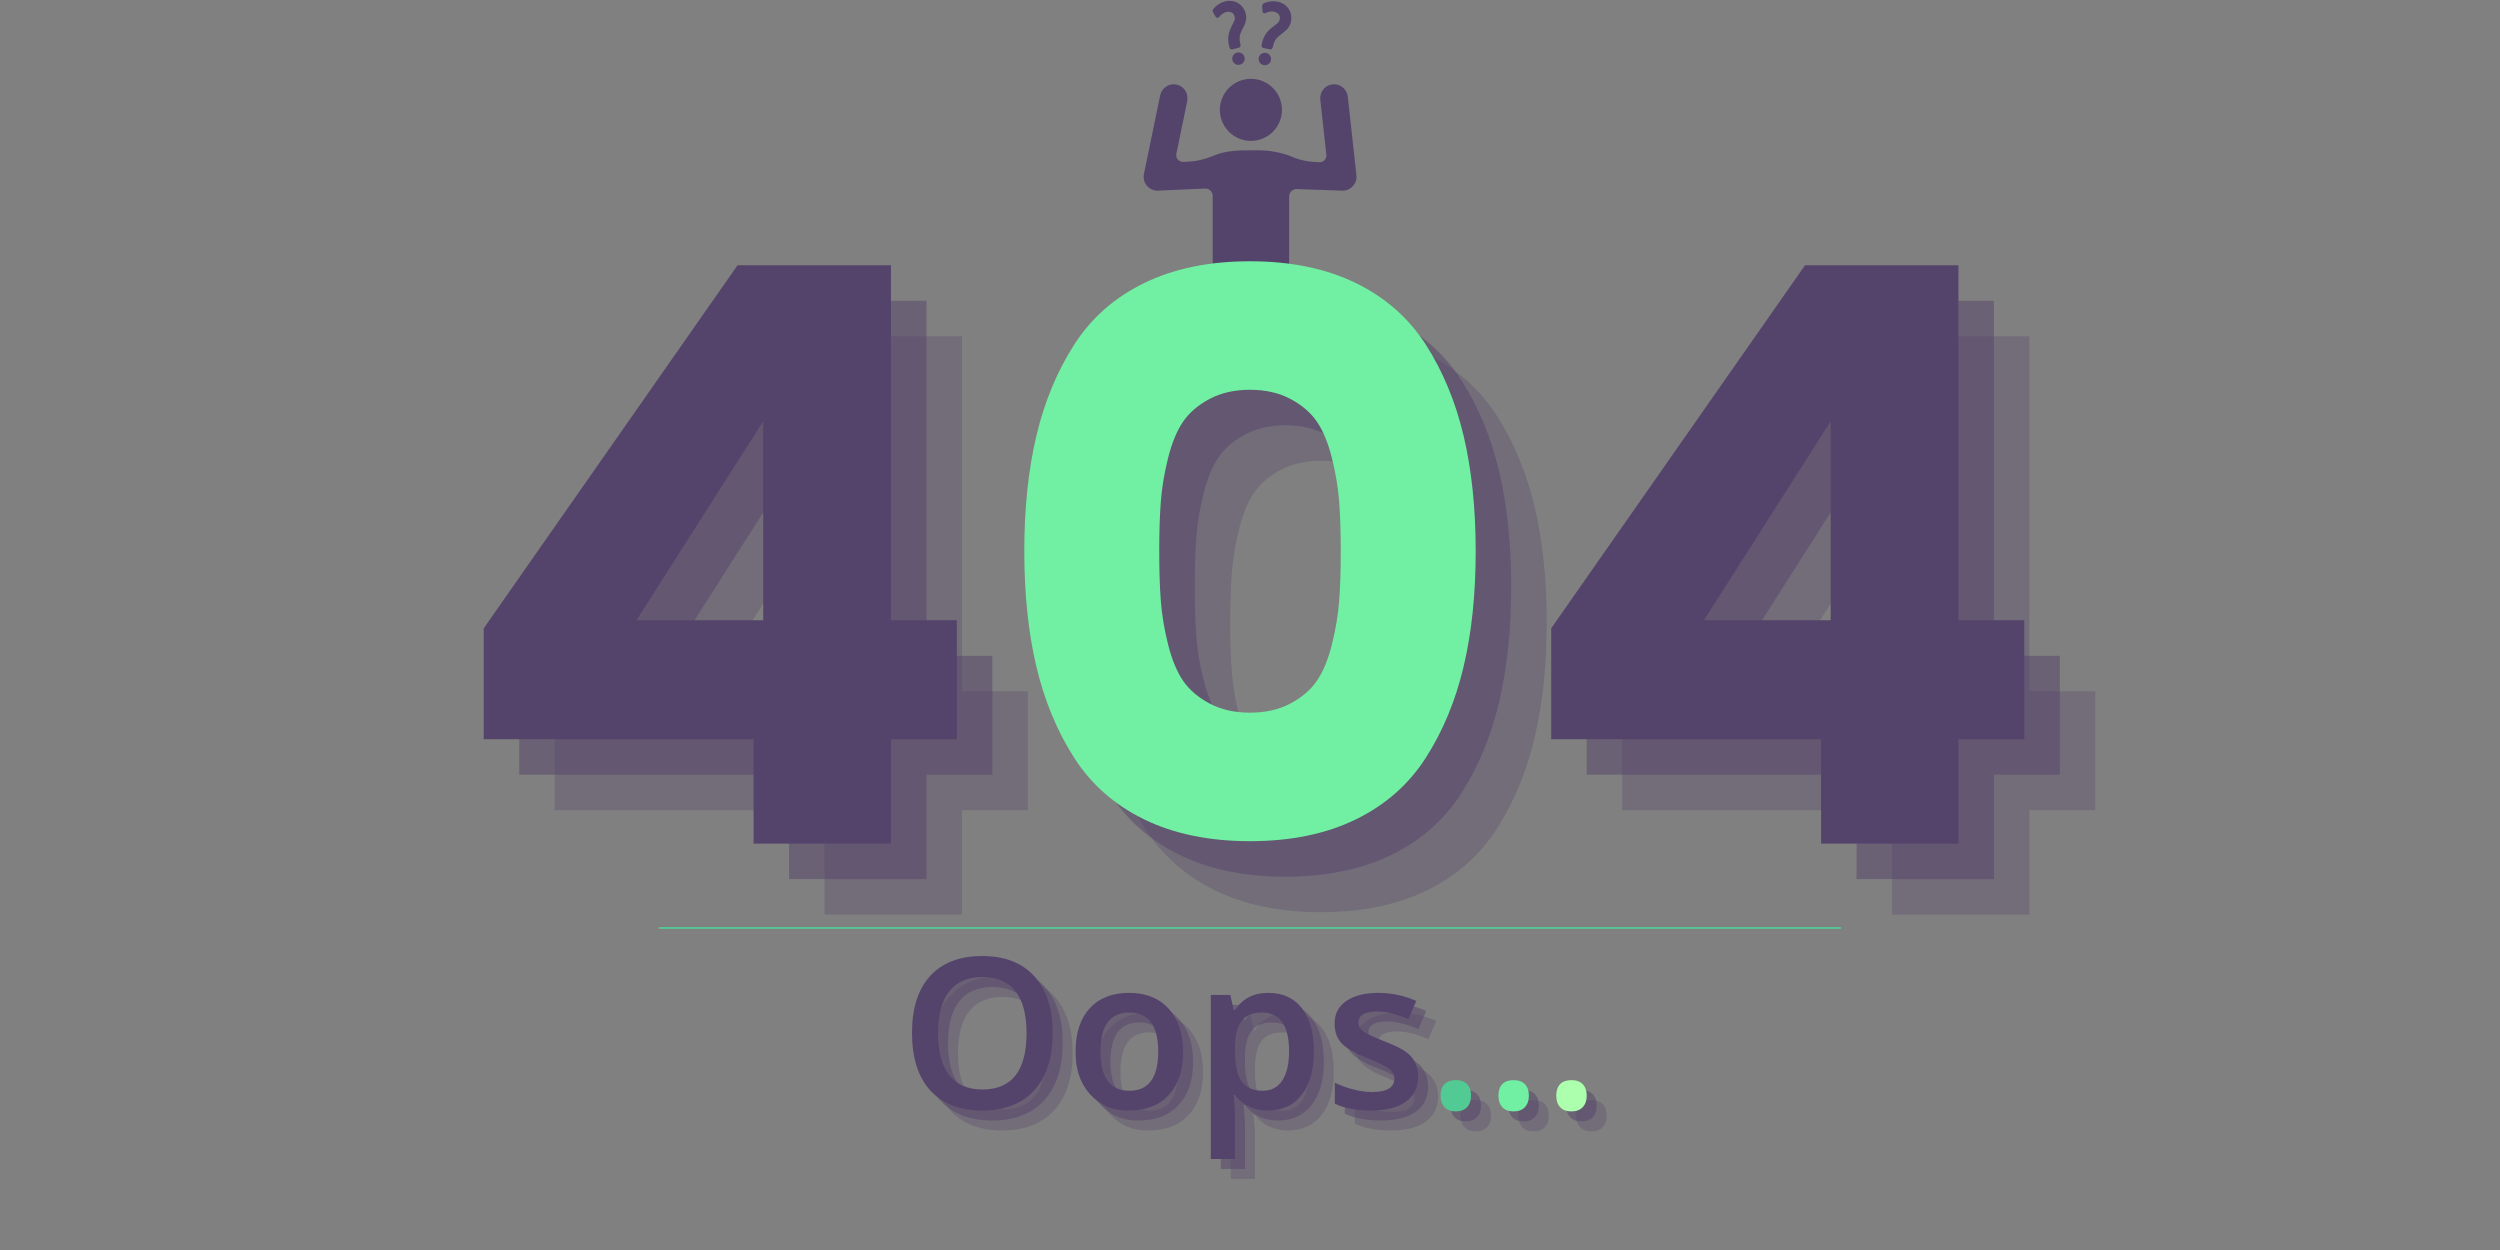 <?xml version="1.0" encoding="UTF-8"?><svg xmlns="http://www.w3.org/2000/svg" xmlns:xlink="http://www.w3.org/1999/xlink" width="5184" zoomAndPan="magnify" viewBox="0 0 5184 2592" height="2592" preserveAspectRatio="xMidYMid meet" version="1.0"><rect x="0" y="0" width="5184" height="2592" fill="#808080" stroke="none"/><defs><g><g id="glyph-0-0"/><g id="glyph-0-1"><path d="M 661.219 -463.031 L 661.219 -876.062 L 398.062 -463.031 Z M 641.219 0 L 641.219 -216.516 L 81.609 -216.516 L 81.609 -446.375 L 607.922 -1199.188 L 926.031 -1199.188 L 926.031 -463.031 L 1062.609 -463.031 L 1062.609 -216.516 L 926.031 -216.516 L 926.031 0 Z M 641.219 0 "/></g><g id="glyph-0-2"><path d="M 323.953 -1162.547 C 385.578 -1192.523 458.582 -1207.516 542.969 -1207.516 C 627.352 -1207.516 700.359 -1192.523 761.984 -1162.547 C 823.609 -1132.566 872.188 -1089.816 907.719 -1034.297 C 943.25 -978.773 969.344 -915.758 986 -845.25 C 1002.656 -774.75 1010.984 -695.082 1010.984 -606.25 C 1010.984 -517.426 1002.656 -437.758 986 -367.25 C 969.344 -296.75 943.25 -233.738 907.719 -178.219 C 872.188 -122.695 823.609 -79.945 761.984 -49.969 C 700.359 -19.988 627.352 -5 542.969 -5 C 458.582 -5 385.578 -19.988 323.953 -49.969 C 262.328 -79.945 213.75 -122.695 178.219 -178.219 C 142.688 -233.738 116.594 -296.75 99.938 -367.25 C 83.281 -437.758 74.953 -517.426 74.953 -606.25 C 74.953 -695.082 83.281 -774.75 99.938 -845.25 C 116.594 -915.758 142.688 -978.773 178.219 -1034.297 C 213.75 -1089.816 262.328 -1132.566 323.953 -1162.547 Z M 627.062 -921.875 C 603.195 -934.645 575.164 -941.031 542.969 -941.031 C 510.77 -941.031 482.734 -934.645 458.859 -921.875 C 434.984 -909.102 416.66 -893.281 403.891 -874.406 C 391.129 -855.531 380.859 -830.547 373.078 -799.453 C 365.305 -768.359 360.312 -738.375 358.094 -709.5 C 355.875 -680.633 354.766 -646.211 354.766 -606.234 C 354.766 -566.266 355.875 -531.848 358.094 -502.984 C 360.312 -474.117 365.305 -444.141 373.078 -413.047 C 380.859 -381.961 391.129 -356.984 403.891 -338.109 C 416.66 -319.234 434.984 -303.41 458.859 -290.641 C 482.734 -277.867 510.77 -271.484 542.969 -271.484 C 575.164 -271.484 603.195 -277.867 627.062 -290.641 C 650.938 -303.41 669.258 -319.234 682.031 -338.109 C 694.801 -356.984 705.07 -381.961 712.844 -413.047 C 720.613 -444.141 725.609 -474.117 727.828 -502.984 C 730.055 -531.848 731.172 -566.266 731.172 -606.234 C 731.172 -646.211 730.055 -680.633 727.828 -709.5 C 725.609 -738.375 720.613 -768.359 712.844 -799.453 C 705.07 -830.547 694.801 -855.531 682.031 -874.406 C 669.258 -893.281 650.938 -909.102 627.062 -921.875 Z M 627.062 -921.875 "/></g><g id="glyph-1-0"/><g id="glyph-1-1"><path d="M 263.297 -156.141 C 263.297 -194.461 255.645 -223.441 240.344 -243.078 C 225.051 -262.711 202.266 -272.531 171.984 -272.531 C 141.703 -272.531 118.754 -262.672 103.141 -242.953 C 87.523 -223.242 79.719 -194.266 79.719 -156.016 C 79.719 -117.773 87.484 -88.754 103.016 -68.953 C 118.555 -49.16 141.469 -39.266 171.75 -39.266 C 232.781 -39.266 263.297 -78.223 263.297 -156.141 Z M 279.391 -274.062 C 304.785 -246.07 317.484 -206.766 317.484 -156.141 C 317.484 -105.516 304.828 -66.125 279.516 -37.969 C 254.203 -9.812 218.16 4.266 171.391 4.266 C 124.629 4.266 88.633 -9.691 63.406 -37.609 C 38.32 -65.523 25.781 -105.191 25.781 -156.609 C 25.781 -208.023 38.395 -247.453 63.625 -274.891 C 88.863 -302.336 124.785 -316.062 171.391 -316.062 C 217.992 -316.062 253.992 -302.062 279.391 -274.062 Z M 279.391 -274.062 "/></g><g id="glyph-1-2"><path d="M 132.953 -198.953 C 93.211 -198.953 73.344 -171.906 73.344 -117.812 C 73.344 -63.719 93.367 -36.672 133.422 -36.672 C 173.172 -36.672 193.047 -63.719 193.047 -117.812 C 193.047 -171.906 173.016 -198.953 132.953 -198.953 Z M 21.766 -118.047 C 21.766 -156.523 31.539 -186.41 51.094 -207.703 C 70.656 -228.992 97.863 -239.641 132.719 -239.641 C 167.57 -239.641 194.93 -228.641 214.797 -206.641 C 234.672 -184.641 244.609 -154.789 244.609 -117.094 C 244.609 -79.406 234.75 -49.754 215.031 -28.141 C 195.32 -6.535 167.883 4.266 132.719 4.266 C 99.594 4.891 72.703 -6.191 52.047 -28.984 C 31.391 -51.773 21.297 -81.461 21.766 -118.047 Z M 21.766 -118.047 "/></g><g id="glyph-1-3"><path d="M 85.875 -203.922 C 101.488 -227.734 124.438 -239.641 154.719 -239.641 C 185 -239.641 208.336 -228.953 224.734 -207.578 C 241.141 -186.211 249.344 -156.328 249.344 -117.922 C 249.344 -79.523 240.941 -49.562 224.141 -28.031 C 207.348 -6.5 184.164 4.266 154.594 4.266 C 125.02 4.266 102.113 -6.461 85.875 -27.922 L 82.797 -27.922 C 84.848 -8.836 85.875 3.227 85.875 8.281 L 85.875 104.797 L 35.719 104.797 L 35.719 -235.391 L 76.172 -235.391 C 77.43 -230.492 79.797 -220.004 83.266 -203.922 Z M 143.828 -36.672 C 161.18 -36.672 174.551 -43.766 183.938 -57.953 C 193.32 -72.148 198.016 -92.414 198.016 -118.75 C 198.016 -145.094 193.359 -165.047 184.047 -178.609 C 174.742 -192.172 160.629 -198.953 141.703 -198.953 C 122.773 -198.953 108.738 -193.113 99.594 -181.438 C 90.445 -169.77 85.875 -151.164 85.875 -125.625 L 85.875 -118.047 C 85.875 -89.504 90.445 -68.805 99.594 -55.953 C 108.738 -43.098 123.484 -36.672 143.828 -36.672 Z M 143.828 -36.672 "/></g><g id="glyph-1-4"><path d="M 167.969 -117.812 C 185.312 -105.82 193.984 -88.629 193.984 -66.234 C 193.984 -43.836 185.582 -26.488 168.781 -14.188 C 151.988 -1.883 128.02 4.266 96.875 4.266 C 65.727 4.266 40.535 -0.469 21.297 -9.938 L 21.297 -53.234 C 49.047 -40.453 74.832 -34.062 98.656 -34.062 C 129.406 -34.062 144.781 -43.367 144.781 -61.984 C 144.625 -70.492 140.992 -77.312 133.891 -82.438 C 126.797 -87.57 112.289 -94.633 90.375 -103.625 C 63.25 -114.188 44.875 -124.711 35.25 -135.203 C 25.625 -145.691 20.812 -159.297 20.812 -176.016 C 20.812 -196.203 28.973 -211.852 45.297 -222.969 C 61.617 -234.082 83.582 -239.641 111.188 -239.641 C 138.789 -239.641 165.129 -234.039 190.203 -222.844 L 173.875 -185.234 C 148.801 -195.797 127.43 -201.078 109.766 -201.078 C 83.43 -201.078 70.266 -193.508 70.266 -178.375 C 70.266 -170.801 73.691 -164.531 80.547 -159.562 C 87.41 -154.594 101.602 -147.926 123.125 -139.562 C 144.656 -131.207 159.602 -123.957 167.969 -117.812 Z M 167.969 -117.812 "/></g><g id="glyph-1-5"><path d="M 83.266 -2.594 C 77.754 3.238 69.953 6.156 59.859 6.156 C 49.766 6.156 41.992 3.273 36.547 -2.484 C 31.109 -8.242 28.391 -16.285 28.391 -26.609 C 28.391 -36.941 31.066 -44.867 36.422 -50.391 C 41.785 -55.91 49.594 -58.672 59.844 -58.672 C 70.102 -58.672 77.953 -55.832 83.391 -50.156 C 88.828 -44.477 91.547 -36.594 91.547 -26.5 C 91.547 -16.406 88.785 -8.438 83.266 -2.594 Z M 83.266 -2.594 "/></g></g><clipPath id="clip-0"><path d="M 2371.43 174.578 L 2812.789 174.578 L 2812.789 613.262 L 2371.43 613.262 Z M 2371.43 174.578 " clip-rule="nonzero"/></clipPath></defs><g clip-path="url(#clip-0)"><path fill="rgb(32.939%, 26.27%, 41.959%)" d="M 2677.832 396.32 C 2680.848 393.414 2684.797 391.902 2689.004 392.039 L 2783.172 395.348 C 2783.5 395.359 2783.836 395.363 2784.176 395.363 C 2795.344 395.363 2805.293 389.055 2810.145 378.895 C 2812.383 374.211 2813.223 368.621 2812.578 362.73 L 2794.754 200.258 C 2793.922 192.652 2790.172 185.828 2784.195 181.035 C 2778.223 176.242 2770.75 174.066 2763.137 174.902 C 2747.426 176.625 2736.039 190.801 2737.766 206.504 L 2750.32 320.973 C 2750.758 324.984 2749.438 328.98 2746.691 331.938 C 2743.945 334.891 2740.039 336.492 2736.023 336.359 L 2730.207 336.156 C 2711.664 335.504 2694.316 331.691 2678.648 324.828 C 2657.477 315.551 2628.223 311.895 2613.727 311.699 C 2601.875 311.754 2587.582 311.754 2587.242 311.812 C 2558.324 311.402 2534.699 315.066 2517.113 322.625 C 2499.652 330.141 2481.824 334.352 2464.137 335.152 L 2453.477 335.629 C 2449.195 335.844 2445.086 334.059 2442.281 330.777 C 2439.48 327.492 2438.375 323.184 2439.25 318.957 L 2461.703 210.285 C 2464.887 194.906 2456.016 179.746 2441.516 175.77 C 2433.762 173.645 2425.723 174.77 2418.895 178.945 C 2412.062 183.129 2407.406 189.75 2405.781 197.586 L 2372.031 360.922 C 2370.23 369.645 2372.512 378.531 2378.293 385.305 C 2383.98 391.973 2392.637 395.734 2401.402 395.332 L 2498.652 390.953 C 2502.875 390.707 2506.867 392.266 2509.918 395.172 C 2512.969 398.086 2514.648 402.016 2514.648 406.23 L 2514.648 613.262 L 2673.156 613.262 L 2673.156 407.324 C 2673.156 403.137 2674.812 399.227 2677.832 396.32 " fill-opacity="1" fill-rule="nonzero"/></g><path fill="rgb(32.939%, 26.27%, 41.959%)" d="M 2593.902 292.156 C 2629.402 292.156 2658.289 263.289 2658.289 227.809 C 2658.289 192.328 2629.402 163.465 2593.902 163.465 C 2558.398 163.465 2529.512 192.328 2529.512 227.809 C 2529.512 263.289 2558.398 292.156 2593.902 292.156 " fill-opacity="1" fill-rule="nonzero"/><path fill="rgb(32.939%, 26.27%, 41.959%)" d="M 2550.117 1.719 C 2535.262 1.555 2521.68 10.766 2515.434 19.359 C 2513.457 22.074 2515.062 24.797 2515.988 26.371 L 2520.879 35.008 C 2521.637 36.203 2522.871 36.914 2524.262 36.941 C 2526.055 36.883 2527.578 35.84 2528.344 34.75 C 2530.977 31 2539.273 24.168 2547.059 24.418 C 2553.883 24.68 2557.641 27.145 2559.613 32.66 C 2561.898 39.031 2559.695 43.266 2556.047 50.273 L 2555.277 51.754 C 2549.98 62.004 2542.73 76.043 2549.617 99 C 2549.996 100.254 2550.848 101.285 2552.016 101.902 C 2552.723 102.273 2553.508 102.461 2554.297 102.461 C 2554.754 102.461 2555.211 102.402 2555.656 102.273 L 2568.562 99.008 C 2569.941 98.66 2571.137 97.754 2571.848 96.52 C 2572.555 95.289 2572.734 93.801 2572.344 92.441 C 2568.148 77.922 2571.473 69.738 2576.625 59.766 L 2577.16 58.727 C 2581.676 50.031 2587.293 39.207 2582.141 24.832 C 2577.082 10.715 2564.812 1.855 2550.117 1.719 " fill-opacity="1" fill-rule="nonzero"/><path fill="rgb(32.939%, 26.27%, 41.959%)" d="M 2580.605 118.414 C 2579.758 115.07 2577.66 112.258 2574.695 110.488 C 2571.727 108.723 2568.25 108.227 2564.902 109.066 C 2561.559 109.91 2558.742 112.008 2556.973 114.973 C 2555.203 117.938 2554.699 121.41 2555.547 124.754 C 2557.027 130.605 2562.301 134.504 2568.078 134.504 C 2569.125 134.504 2570.188 134.379 2571.246 134.113 C 2578.156 132.363 2582.355 125.324 2580.605 118.414 " fill-opacity="1" fill-rule="nonzero"/><path fill="rgb(32.939%, 26.27%, 41.959%)" d="M 2658.746 6.598 C 2645.379 -0.004 2629.207 2.391 2619.836 7.418 C 2616.883 9.008 2617.141 12.152 2617.289 13.973 L 2617.934 23.879 C 2618.102 25.281 2618.902 26.453 2620.137 27.082 C 2621.773 27.922 2623.594 27.535 2624.77 26.887 C 2628.773 24.652 2639.145 22.016 2646.117 25.719 C 2652.148 28.918 2654.457 32.77 2653.836 38.602 C 2653.121 45.324 2649.297 48.176 2642.961 52.902 L 2641.621 53.902 C 2632.395 60.836 2619.754 70.32 2615.969 93.98 C 2615.758 95.285 2616.078 96.582 2616.859 97.645 C 2617.609 98.656 2618.738 99.348 2619.977 99.559 L 2633.023 102.234 C 2633.371 102.301 2633.719 102.336 2634.07 102.336 C 2635.133 102.336 2636.188 102.016 2637.07 101.41 C 2638.242 100.609 2639.047 99.348 2639.281 97.957 C 2641.828 83.059 2648.379 77.133 2657.359 70.395 L 2658.301 69.691 C 2666.148 63.82 2675.914 56.52 2677.531 41.332 C 2679.117 26.418 2671.922 13.113 2658.746 6.598 " fill-opacity="1" fill-rule="nonzero"/><path fill="rgb(32.939%, 26.27%, 41.959%)" d="M 2625.348 109.691 C 2618.383 108.27 2611.527 112.777 2610.098 119.754 C 2608.664 126.73 2613.184 133.57 2620.168 135.004 C 2621.035 135.18 2621.902 135.266 2622.758 135.266 C 2628.77 135.266 2634.168 131.047 2635.422 124.941 L 2635.422 124.938 C 2636.852 117.961 2632.332 111.125 2625.348 109.691 " fill-opacity="1" fill-rule="nonzero"/><g fill="rgb(32.939%, 26.27%, 41.959%)" fill-opacity="0.302"><use x="1068.664" y="1896.49" xmlns:xlink="http://www.w3.org/1999/xlink" xlink:href="#glyph-0-1" xlink:type="simple" xlink:actuate="onLoad" xlink:show="embed"/></g><g fill="rgb(32.939%, 26.27%, 41.959%)" fill-opacity="0.502"><use x="995.055" y="1822.881" xmlns:xlink="http://www.w3.org/1999/xlink" xlink:href="#glyph-0-1" xlink:type="simple" xlink:actuate="onLoad" xlink:show="embed"/></g><g fill="rgb(32.939%, 26.27%, 41.959%)" fill-opacity="1"><use x="921.447" y="1749.273" xmlns:xlink="http://www.w3.org/1999/xlink" xlink:href="#glyph-0-1" xlink:type="simple" xlink:actuate="onLoad" xlink:show="embed"/></g><g fill="rgb(32.939%, 26.27%, 41.959%)" fill-opacity="0.302"><use x="2196.238" y="1896.49" xmlns:xlink="http://www.w3.org/1999/xlink" xlink:href="#glyph-0-2" xlink:type="simple" xlink:actuate="onLoad" xlink:show="embed"/></g><g fill="rgb(32.939%, 26.27%, 41.959%)" fill-opacity="0.502"><use x="2122.63" y="1822.881" xmlns:xlink="http://www.w3.org/1999/xlink" xlink:href="#glyph-0-2" xlink:type="simple" xlink:actuate="onLoad" xlink:show="embed"/></g><g fill="rgb(44.31%, 93.729%, 63.919%)" fill-opacity="1"><use x="2049.022" y="1749.273" xmlns:xlink="http://www.w3.org/1999/xlink" xlink:href="#glyph-0-2" xlink:type="simple" xlink:actuate="onLoad" xlink:show="embed"/></g><g fill="rgb(32.939%, 26.27%, 41.959%)" fill-opacity="0.302"><use x="3282.175" y="1896.49" xmlns:xlink="http://www.w3.org/1999/xlink" xlink:href="#glyph-0-1" xlink:type="simple" xlink:actuate="onLoad" xlink:show="embed"/></g><g fill="rgb(32.939%, 26.27%, 41.959%)" fill-opacity="0.502"><use x="3208.567" y="1822.881" xmlns:xlink="http://www.w3.org/1999/xlink" xlink:href="#glyph-0-1" xlink:type="simple" xlink:actuate="onLoad" xlink:show="embed"/></g><g fill="rgb(32.939%, 26.27%, 41.959%)" fill-opacity="1"><use x="3134.958" y="1749.273" xmlns:xlink="http://www.w3.org/1999/xlink" xlink:href="#glyph-0-1" xlink:type="simple" xlink:actuate="onLoad" xlink:show="embed"/></g><g fill="rgb(32.939%, 26.27%, 41.959%)" fill-opacity="0.302"><use x="1906.722" y="2339.808" xmlns:xlink="http://www.w3.org/1999/xlink" xlink:href="#glyph-1-1" xlink:type="simple" xlink:actuate="onLoad" xlink:show="embed"/></g><g fill="rgb(32.939%, 26.27%, 41.959%)" fill-opacity="0.302"><use x="2249.989" y="2339.808" xmlns:xlink="http://www.w3.org/1999/xlink" xlink:href="#glyph-1-2" xlink:type="simple" xlink:actuate="onLoad" xlink:show="embed"/></g><g fill="rgb(32.939%, 26.27%, 41.959%)" fill-opacity="0.302"><use x="2516.37" y="2339.808" xmlns:xlink="http://www.w3.org/1999/xlink" xlink:href="#glyph-1-3" xlink:type="simple" xlink:actuate="onLoad" xlink:show="embed"/></g><g fill="rgb(32.939%, 26.27%, 41.959%)" fill-opacity="0.302"><use x="2787.956" y="2339.808" xmlns:xlink="http://www.w3.org/1999/xlink" xlink:href="#glyph-1-4" xlink:type="simple" xlink:actuate="onLoad" xlink:show="embed"/></g><g fill="rgb(32.939%, 26.27%, 41.959%)" fill-opacity="0.502"><use x="1886.042" y="2319.127" xmlns:xlink="http://www.w3.org/1999/xlink" xlink:href="#glyph-1-1" xlink:type="simple" xlink:actuate="onLoad" xlink:show="embed"/></g><g fill="rgb(32.939%, 26.27%, 41.959%)" fill-opacity="0.502"><use x="2229.309" y="2319.127" xmlns:xlink="http://www.w3.org/1999/xlink" xlink:href="#glyph-1-2" xlink:type="simple" xlink:actuate="onLoad" xlink:show="embed"/></g><g fill="rgb(32.939%, 26.27%, 41.959%)" fill-opacity="0.502"><use x="2495.69" y="2319.127" xmlns:xlink="http://www.w3.org/1999/xlink" xlink:href="#glyph-1-3" xlink:type="simple" xlink:actuate="onLoad" xlink:show="embed"/></g><g fill="rgb(32.939%, 26.27%, 41.959%)" fill-opacity="0.502"><use x="2767.275" y="2319.127" xmlns:xlink="http://www.w3.org/1999/xlink" xlink:href="#glyph-1-4" xlink:type="simple" xlink:actuate="onLoad" xlink:show="embed"/></g><g fill="rgb(32.939%, 26.27%, 41.959%)" fill-opacity="1"><use x="1865.361" y="2298.447" xmlns:xlink="http://www.w3.org/1999/xlink" xlink:href="#glyph-1-1" xlink:type="simple" xlink:actuate="onLoad" xlink:show="embed"/></g><g fill="rgb(32.939%, 26.27%, 41.959%)" fill-opacity="1"><use x="2208.629" y="2298.447" xmlns:xlink="http://www.w3.org/1999/xlink" xlink:href="#glyph-1-2" xlink:type="simple" xlink:actuate="onLoad" xlink:show="embed"/></g><g fill="rgb(32.939%, 26.27%, 41.959%)" fill-opacity="1"><use x="2475.009" y="2298.447" xmlns:xlink="http://www.w3.org/1999/xlink" xlink:href="#glyph-1-3" xlink:type="simple" xlink:actuate="onLoad" xlink:show="embed"/></g><g fill="rgb(32.939%, 26.27%, 41.959%)" fill-opacity="1"><use x="2746.595" y="2298.447" xmlns:xlink="http://www.w3.org/1999/xlink" xlink:href="#glyph-1-4" xlink:type="simple" xlink:actuate="onLoad" xlink:show="embed"/></g><g fill="rgb(32.939%, 26.27%, 41.959%)" fill-opacity="0.302"><use x="3000.152" y="2339.808" xmlns:xlink="http://www.w3.org/1999/xlink" xlink:href="#glyph-1-5" xlink:type="simple" xlink:actuate="onLoad" xlink:show="embed"/></g><g fill="rgb(32.939%, 26.27%, 41.959%)" fill-opacity="0.502"><use x="2979.471" y="2319.127" xmlns:xlink="http://www.w3.org/1999/xlink" xlink:href="#glyph-1-5" xlink:type="simple" xlink:actuate="onLoad" xlink:show="embed"/></g><g fill="rgb(31.76%, 79.61%, 57.649%)" fill-opacity="1"><use x="2958.791" y="2298.447" xmlns:xlink="http://www.w3.org/1999/xlink" xlink:href="#glyph-1-5" xlink:type="simple" xlink:actuate="onLoad" xlink:show="embed"/></g><g fill="rgb(32.939%, 26.27%, 41.959%)" fill-opacity="0.302"><use x="3120.094" y="2339.808" xmlns:xlink="http://www.w3.org/1999/xlink" xlink:href="#glyph-1-5" xlink:type="simple" xlink:actuate="onLoad" xlink:show="embed"/></g><g fill="rgb(32.939%, 26.27%, 41.959%)" fill-opacity="0.502"><use x="3099.413" y="2319.127" xmlns:xlink="http://www.w3.org/1999/xlink" xlink:href="#glyph-1-5" xlink:type="simple" xlink:actuate="onLoad" xlink:show="embed"/></g><g fill="rgb(44.31%, 93.729%, 63.919%)" fill-opacity="1"><use x="3078.733" y="2298.447" xmlns:xlink="http://www.w3.org/1999/xlink" xlink:href="#glyph-1-5" xlink:type="simple" xlink:actuate="onLoad" xlink:show="embed"/></g><g fill="rgb(32.939%, 26.27%, 41.959%)" fill-opacity="0.302"><use x="3240.036" y="2339.808" xmlns:xlink="http://www.w3.org/1999/xlink" xlink:href="#glyph-1-5" xlink:type="simple" xlink:actuate="onLoad" xlink:show="embed"/></g><g fill="rgb(32.939%, 26.27%, 41.959%)" fill-opacity="0.502"><use x="3219.355" y="2319.127" xmlns:xlink="http://www.w3.org/1999/xlink" xlink:href="#glyph-1-5" xlink:type="simple" xlink:actuate="onLoad" xlink:show="embed"/></g><g fill="rgb(67.45%, 100%, 67.839%)" fill-opacity="1"><use x="3198.675" y="2298.447" xmlns:xlink="http://www.w3.org/1999/xlink" xlink:href="#glyph-1-5" xlink:type="simple" xlink:actuate="onLoad" xlink:show="embed"/></g><path stroke-linecap="round" transform="matrix(3.748, 0, 0, 3.749, 1365.826, 1924.279)" fill="none" stroke-linejoin="miter" d="M 0.5 -0 L 653.712 -0 " stroke="rgb(31.76%, 79.61%, 57.649%)" stroke-width="1" stroke-opacity="1" stroke-miterlimit="4"/></svg>
